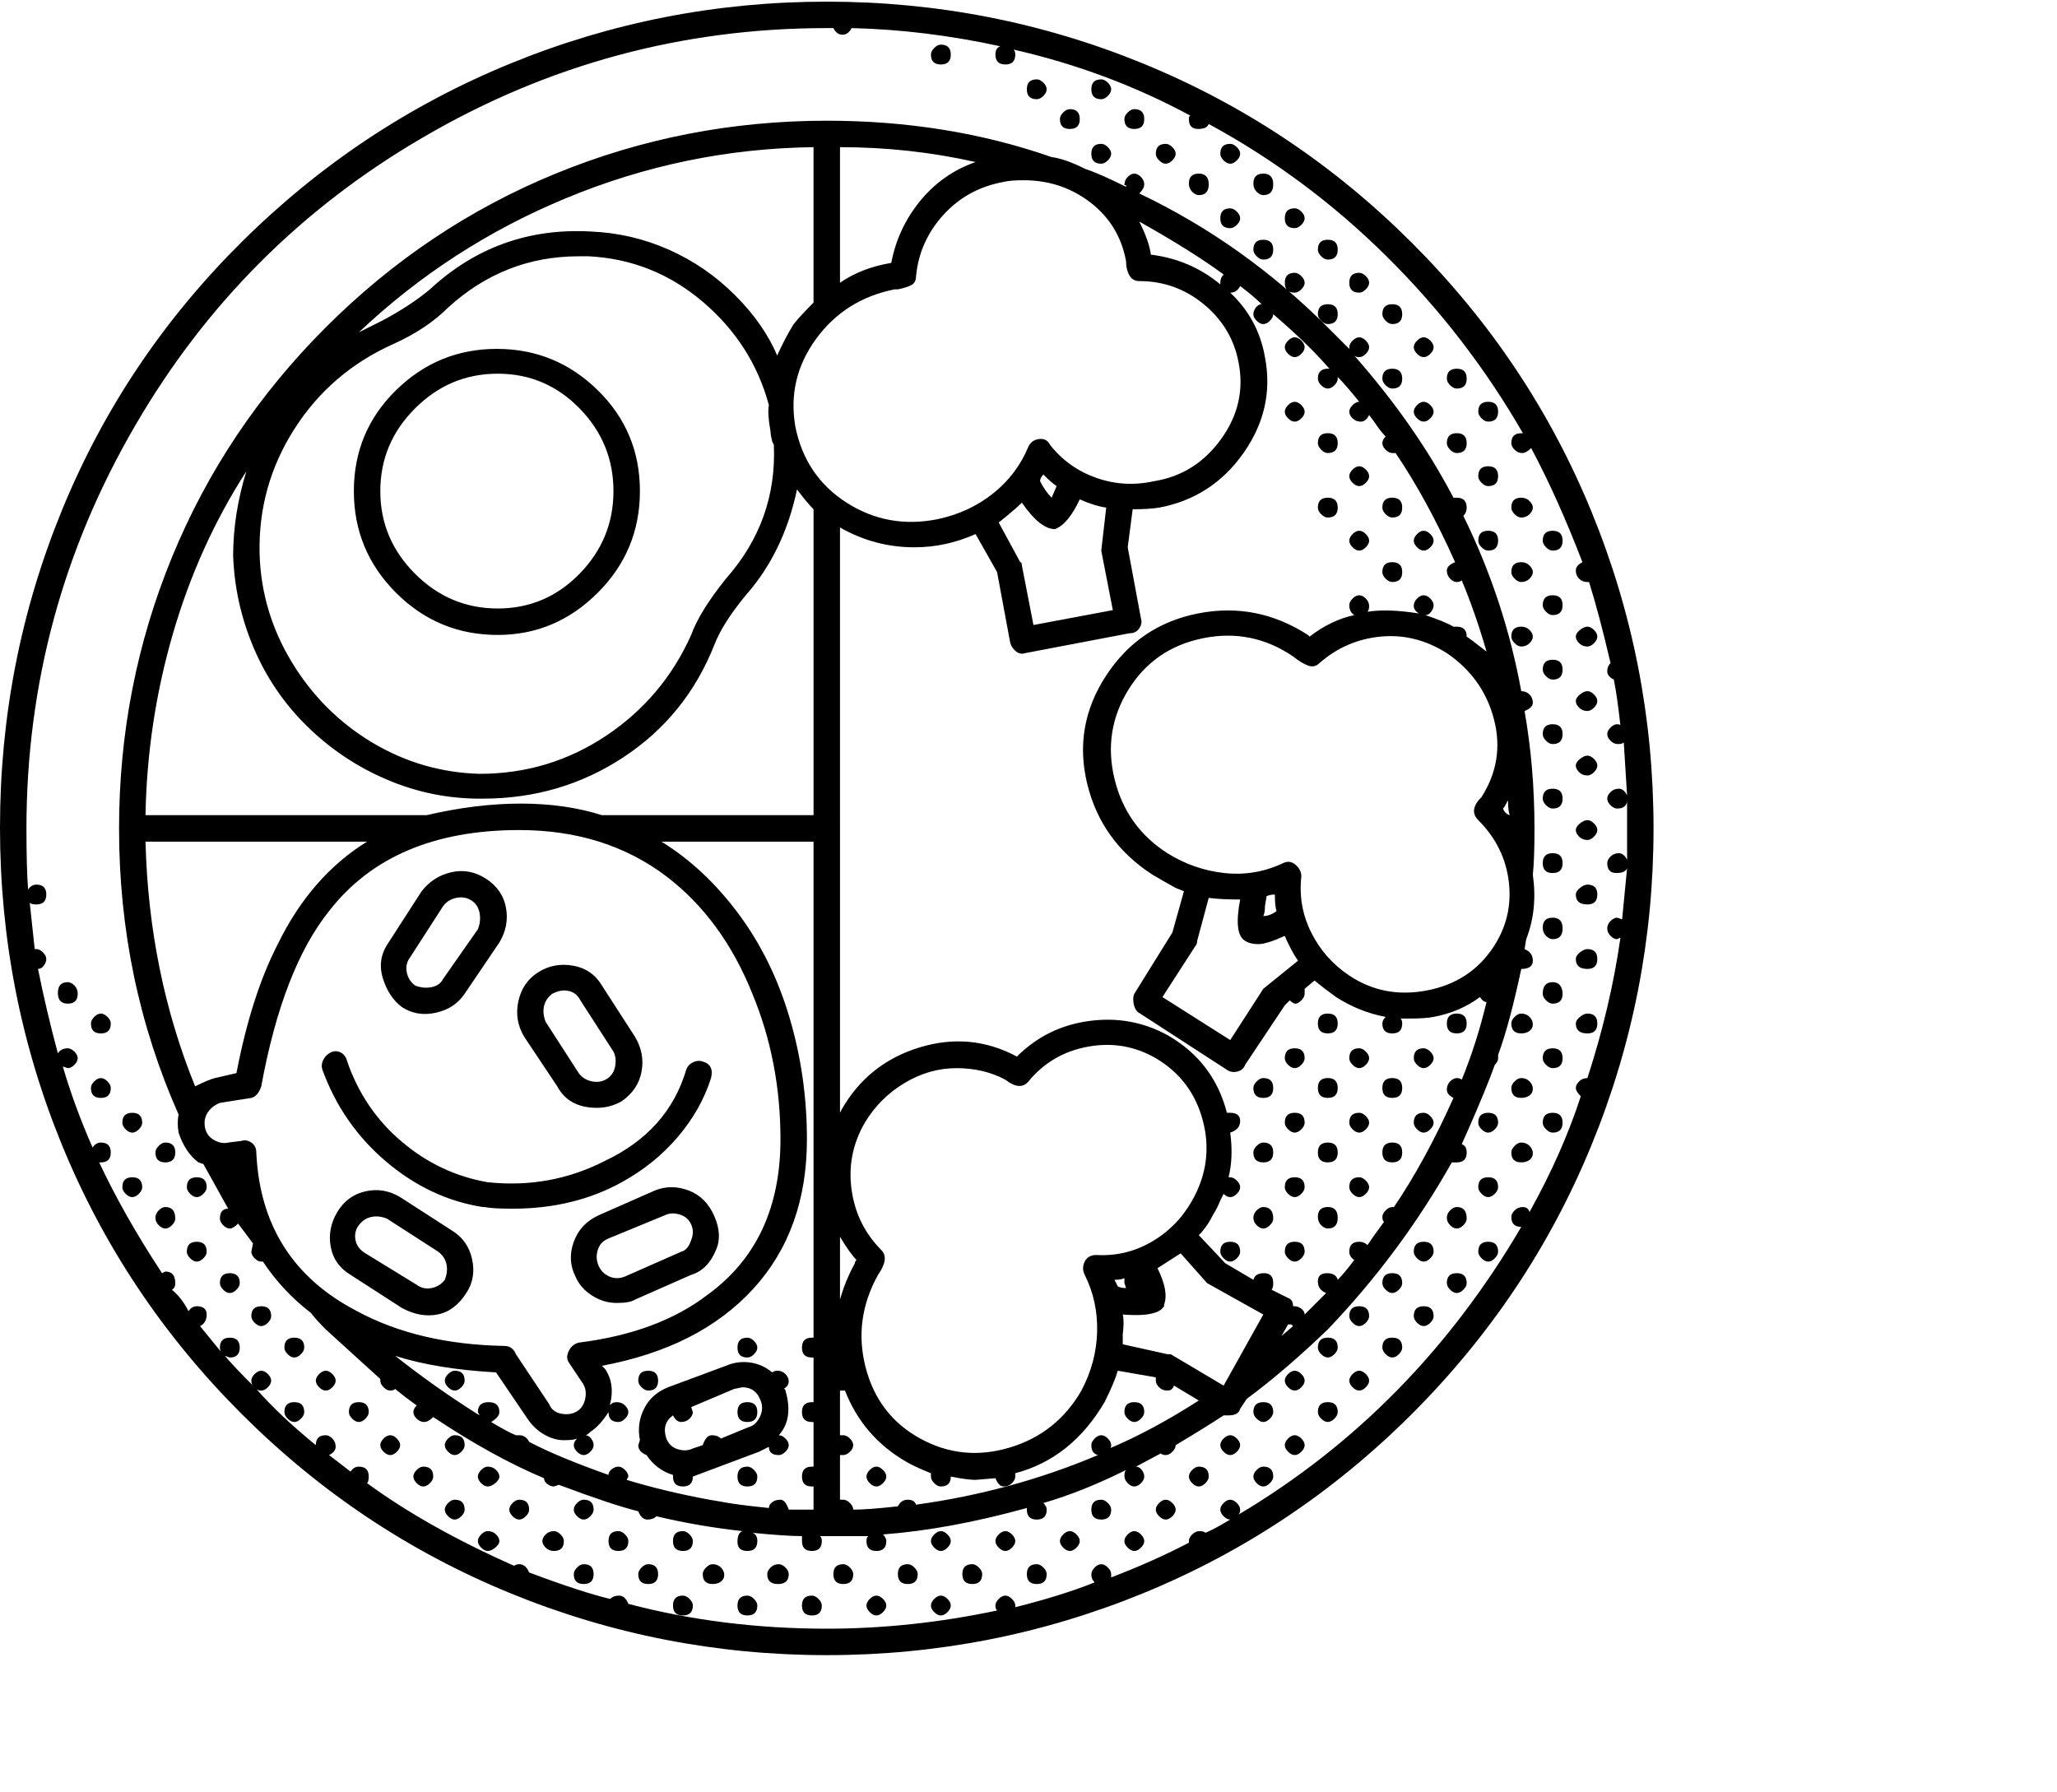 <svg viewBox="0 0 1244 1083.753" xmlns="http://www.w3.org/2000/svg"><path d="M939 333q6 0 6-6t-6-6q-6 0-6 6 0 2 2 4t4 2zm0 39q6 0 6-6t-6-6q-6 0-6 6 0 2 2 4t4 2zm21 19q2 0 4-2t2-4q0-2-2-4t-4-2q-2 0-4.5 2t-2.5 4q0 2 2 4t5 2zm-21 20q6 0 6-6t-6-6q-6 0-6 6 0 2 2 4t4 2zm21 19q2 0 4-2t2-4q0-2-2-4t-4-2q-2 0-4.5 2t-2.5 4q0 2 2 4t5 2zm-21 20q6 0 6-6t-6-6q-6 0-6 6 0 2 2 4t4 2zm21 19q2 0 4-2t2-4q0-2-2-4t-4-2q-2 0-4.5 2t-2.5 4q0 2 2 4t5 2zm-21 20q6 0 6-6t-6-6q-6 0-6 6 0 2 2 4t4 2zm21 19q2 0 4-2t2-4q0-2-2-4t-4-2q-2 0-4.5 2t-2.5 4q0 2 2 4t5 2zm-21 20q6 0 6-6t-6-6q-6 0-6 6t6 6zm21 19q6 0 6-6t-6-6q-2 0-4.5 2t-2.5 4q0 6 7 6zm-21 21q6 0 6-6.5t-6-6.5q-6 0-6 6 0 3 2 5t4 2zm21 18q6 0 6-6t-6-6q-2 0-4.5 2t-2.5 4q0 6 7 6zm-21 21q6 0 6-6 0-3-1.5-5t-4.5-2q-6 0-6 7 0 2 2 4t4 2zm21 18q6 0 6-6t-6-6q-2 0-4.5 2t-2.5 4q0 6 7 6zm-21 21q6 0 6-6t-6-6q-6 0-6 6 0 2 2 4t4 2zm0 39q6 0 6-6t-6-6q-6 0-6 6 0 2 2 4t4 2zm-39-430q6 0 6-6t-6-6q-6 0-6 6 0 2 2 4t4 2zm0 39q6 0 6-6t-6-6q-6 0-6 6 0 2 2 4t4 2zm20 19q3 0 5-2t2-4q0-2-2-4t-5-2q-6 0-6 6 0 2 2 4t4 2zm-20 20q6 0 6-6t-6-6q-6 0-6 6 0 2 2 4t4 2zm20 19q3 0 5-2t2-4q0-2-2-4t-5-2q-6 0-6 6 0 2 2 4t4 2zm0 39q3 0 5-2t2-4q0-2-2-4t-5-2q-6 0-6 6 0 2 2 4t4 2zm0 222q-2 0-4 2t-2 4q0 6 6 6 3 0 5-1.5t2-4q0-2.5-2-4.5t-5-2zm0 39q-2 0-4 2t-2 4q0 6 6 6 3 0 5-1.5t2-4q0-2.5-2-4.5t-5-2zm-20 21q-6 0-6 6 0 2 2 4t4 2q2 0 4-2t2-4q0-6-6-6zm20 18q-2 0-4 2t-2 4q0 6 6 6 3 0 5-1.5t2-4q0-2.5-2-4.5t-5-2zm-20 21q-6 0-6 6 0 2 2 4t4 2q2 0 4-2t2-4q0-6-6-6zm0 39q-6 0-6 6 0 2 2 4t4 2q2 0 4-2t2-4q0-6-6-6zm-39-535q2 0 4-2t2-4q0-2-2-4t-4-2q-2 0-4 2t-2 4q0 2 2 4t4 2zm20 19q6 0 6-6t-6-6q-6 0-6 6 0 2 2 4t4 2zm-20 20q2 0 4-2t2-4q0-2-2-4t-4-2q-2 0-4 2t-2 4q0 2 2 4t4 2zm20 19q6 0 6-6t-6-6q-6 0-6 6 0 2 2 4t4 2zm-20 59q2 0 4-2t2-4q0-2-2-4t-4-2q-2 0-4 2t-2 4q0 2 2 4t4 2zm20 292q6 0 6-6t-6-6q-6 0-6 6t6 6zm-20 21q2 0 4-2t2-4q0-2-2-4t-4-2q-6 0-6 6 0 2 2 4t4 2zm0 39q2 0 4-2t2-4q0-2-2-4t-4-2q-6 0-6 6 0 2 2 4t4 2zm20 45q-2 0-4 2t-2 4.5q0 2.5 2 4.5t4 2q2 0 4-2t2-4q0-7-6-7zm-20 21q-6 0-6 6 0 2 2 4t4 2q2 0 4-2t2-4q0-6-6-6zm20 19q-6 0-6 6 0 2 2 4t4 2q2 0 4-2t2-4q0-6-6-6zm-20 20q-6 0-6 6 0 2 2 4t4 2q2 0 4-2t2-4q0-6-6-6zm-39-613q2 0 4-2t2-4q0-2-2-4t-4-2q-6 0-6 6t6 6zm20 19q6 0 6-6t-6-6q-6 0-6 6 0 2 2 4t4 2zm0 39q6 0 6-6t-6-6q-6 0-6 6 0 2 2 4t4 2zm-20 59q2 0 4-2t2-4q0-2-2-4t-4-2q-2 0-4 2t-2 4q0 2 2 4t4 2zm20 19q6 0 6-6t-6-6q-6 0-6 6 0 2 2 4t4 2zm-20 20q2 0 4-2t2-4q0-2-2-4t-4-2q-2 0-4 2t-2 4q0 2 2 4t4 2zm20 19q6 0 6-6t-6-6q-6 0-6 6 0 2 2 4t4 2zm-20 294q2 0 4-2t2-4q0-2-2-4t-4-2q-6 0-6 6 0 2 2 4t4 2zm20 18q6 0 6-6t-6-6q-6 0-6 6t6 6zm-20 21q2 0 4-2t2-4q0-2-2-4t-4-2q-6 0-6 6 0 2 2 4t4 2zm20 18q6 0 6-6t-6-6q-6 0-6 6t6 6zm-20 21q2 0 4-2t2-4q0-2-2-4t-4-2q-6 0-6 6 0 2 2 4t4 2zm20 46q-6 0-6 6 0 2 2 4t4 2q2 0 4-2t2-4q0-6-6-6zm-20 20q-6 0-6 6 0 2 2 4t4 2q2 0 4-2t2-4q0-6-6-6zm20 19q-6 0-6 6 0 2 2 4t4 2q2 0 4-2t2-4q0-6-6-6zm-20 20q-2 0-4 2t-2 4q0 2 2 4t4 2q2 0 4-2t2-4q0-2-2-4t-4-2zm-39-691q2 0 4-2t2-4q0-2-2-4t-4-2q-6 0-6 6t6 6zm20 19q6 0 6-6t-6-6q-6 0-6 6 0 2 2 4t4 2zm-20 20q2 0 4-2t2-4q0-2-2-4t-4-2q-6 0-6 6t6 6zm20 19q6 0 6-6t-6-6q-6 0-6 6 0 2 2 4t4 2zm-20 20q2 0 4-2t2-4q0-2-2-4t-4-2q-2 0-4 2t-2 4q0 2 2 4t4 2zm20 58q6 0 6-6t-6-6q-6 0-6 6 0 2 2 4t4 2zm0 351q6 0 6-6t-6-6q-6 0-6 6t6 6zm-20 9q-6 0-6 6 0 2 2 4t4 2q2 0 4-2t2-4q0-6-6-6zm20 30q6 0 6-6t-6-6q-6 0-6 6t6 6zm-20 9q-6 0-6 6 0 2 2 4t4 2q2 0 4-2t2-4q0-6-6-6zm20 30q6 0 6-6t-6-6q-6 0-6 6t6 6zm-20 9q-6 0-6 6 0 2 2 4t4 2q2 0 4-2t2-4q0-6-6-6zm20 31q6 0 6-6.5t-6-6.5q-6 0-6 6 0 3 2 5t4 2zm-20 8q-6 0-6 6 0 2 2 4t4 2q2 0 4-2t2-4q0-6-6-6zm20 58q-6 0-6 6 0 2 2 4t4 2q2 0 4-2t2-4q0-6-6-6zm-20 20q-2 0-4 2t-2 4q0 2 2 4t4 2q2 0 4-2t2-4q0-2-2-4t-4-2zm20 19q-6 0-6 6 0 2 2 4t4 2q2 0 4-2t2-4q0-6-6-6zm-20 20q-2 0-4 2t-2 4q0 2 2 4t4 2q2 0 4-2t2-4q0-2-2-4t-4-2zM744 99q2 0 4-2t2-4q0-2-2-4t-4-2q-6 0-6 6 0 2 2 4t4 2zm20 19q6 0 6-6.5t-6-6.5q-6 0-6 6 0 3 2 5t4 2zm-20 20q2 0 4-2t2-4q0-2-2-4t-4-2q-6 0-6 6t6 6zm20 19q6 0 6-6t-6-6q-6 0-6 6 0 2 2 4t4 2zm0 495q-2 0-4 2t-2 4q0 6 6 6t6-6q0-6-6-6zm0 39q-2 0-4 2t-2 4q0 6 6 6t6-6q0-6-6-6zm0 39q-2 0-4 2t-2 4.5q0 2.5 2 4.5t4 2q2 0 4-2t2-4q0-7-6-7zm-20 21q-6 0-6 6 0 2 2 4t4 2q2 0 4-2t2-4q0-6-6-6zm20 97q-6 0-6 6 0 2 2 4t4 2q2 0 4-2t2-4q0-6-6-6zm-20 20q-2 0-4 2t-2 4q0 2 2 4t4 2q2 0 4-2t2-4q0-2-2-4t-4-2zm20 19q-2 0-4 2t-2 4q0 2 2 4t4 2q2 0 4-2t2-4q0-6-6-6zM705 99q2 0 4-2t2-4q0-2-2-4t-4-2q-6 0-6 6 0 2 2 4t4 2zm20 19q6 0 6-6.5t-6-6.5q-6 0-6 6 0 3 2 5t4 2zm0 769q-2 0-4 2t-2 4q0 2 2 4t4 2q2 0 4-2t2-4q0-6-6-6zm-20 20q-2 0-4 2t-2 4q0 2 2 4t4 2q2 0 4-2t2-4q0-2-2-4t-4-2zM666 60q2 0 4-2t2-4q0-2-2-4t-4-2q-6 0-6 6t6 6zm20 18q6 0 6-6t-6-6q-2 0-4 2t-2 4q0 6 6 6zm0 770q-6 0-6 6 0 2 2 4t4 2q2 0 4-2t2-4q0-6-6-6zm-20 59q-6 0-6 6t6 6q6 0 6-6 0-2-2-4t-4-2zm20 19q-2 0-4 2t-2 4q0 2 2 4t4 2q2 0 4-2t2-4q0-2-2-4t-4-2zM627 60q2 0 4-2t2-4q0-2-2-4t-4-2q-6 0-6 6t6 6zm20 18q6 0 6-6t-6-6q-2 0-4 2t-2 4q0 6 6 6zm0 848q-2 0-4 2t-2 4q0 2 2 4t4 2q2 0 4-2t2-4q0-2-2-4t-4-2zm-20 20q-6 0-6 6t6 6q6 0 6-6 0-2-2-4t-4-2zm-19-20q-2 0-4 2t-2 4q0 2 2 4t4 2q2 0 4-2t2-4q0-2-2-4t-4-2zm-20 20q-6 0-6 6t6 6q6 0 6-6 0-2-2-4t-4-2zM569 39q6 0 6-6t-6-6q-2 0-4 2t-2 4q0 6 6 6zm0 887q-2 0-4 2t-2 4q0 2 2 4t4 2q2 0 4-2t2-4q0-2-2-4t-4-2zm-20 20q-6 0-6 6t6 6q6 0 6-6 0-2-2-4t-4-2zm20 19q-2 0-4 2t-2 4q0 2 2 4t4 2q2 0 4-2t2-4q0-2-2-4t-4-2zm-39-78q-2 0-4 2t-2 4q0 2 2 4t4 2q2 0 4-2t2-4q0-2-2-4t-4-2zm-20 59q-6 0-6 6t6 6q6 0 6-6 0-2-2-4t-4-2zm20 19q-2 0-4 2t-2 4q0 2 2 4t4 2q2 0 4-2t2-4q0-2-2-4t-4-2zm-59-19q-3 0-5 2t-2 4q0 6 6.5 6t6.5-6q0-2-2-4t-4-2zm20 19q-6 0-6 6t6 6q6 0 6-6 0-2-2-4t-4-2zm-39-117q-6 0-6 6t6 6q6 0 6-6t-6-6zm0 39q-6 0-6 6t6 6q6 0 6-6 0-2-2-4t-4-2zm-21 59q-2 0-4 2t-2 4q0 6 6 6 3 0 5-1.5t2-4q0-2.5-2-4.5t-5-2zm21 19q-6 0-6 6t6 6q6 0 6-6 0-2-2-4t-4-2zm-60-124q6 0 6-6t-6-6q-6 0-6 6 0 2 2 4t4 2zm21 85q-6 0-6 6t6 6q6 0 6-6 0-2-2-4t-4-2zm-21 20q-2 0-4 2t-2 4q0 6 6 6t6-6q0-6-6-6zm21 19q-6 0-6 6t6 6q6 0 6-6 0-2-2-4t-4-2zm-60-58q-2 0-4 2t-2 4q0 2 2 4t4 2q2 0 4-2t2-4q0-6-6-6zm21 19q-6 0-6 6t6 6q6 0 6-6 0-2-2-4t-4-2zm-21 20q-2 0-4 2t-2 4q0 6 6 6t6-6q0-6-6-6zm-39-39q-2 0-4 2t-2 4q0 2 2 4t4 2q2 0 4-2t2-4q0-6-6-6zm21 19q-3 0-5 2t-2 4q0 2 2 4t5 2q6 0 6-6 0-2-2-4t-4-2zm-60-97q-2 0-4 2t-2 4q0 2 2 4t4 2q2 0 4-2t2-4q0-6-6-6zm0 39q-2 0-4 2t-2 4q0 2 2 4t4 2q2 0 4-2t2-4q0-6-6-6zm20 19q-2 0-4 2t-2 4q0 2 2 4t4 2q2 0 4.5-2t2.5-4q0-2-2-4t-5-2zm-20 20q-2 0-4 2t-2 4q0 2 2 4t4 2q2 0 4-2t2-4q0-6-6-6zm20 19q-2 0-4 2t-2 4q0 2 2 4t4 2q2 0 4.5-2t2.5-4q0-2-2-4t-5-2zm-59-58q-2 0-4 2t-2 4q0 2 2 4t4 2q2 0 4-2t2-4q0-2-2-4t-4-2zm20 19q-2 0-4 2t-2 4q0 2 2 4t4 2q2 0 4-2t2-4q0-6-6-6zm-59-58q-2 0-4 2t-2 4q0 2 2 4t4 2q2 0 4-2t2-4q0-2-2-4t-4-2zm20 19q-6 0-6 6 0 2 2 4t4 2q2 0 4-2t2-4q0-6-6-6zm-59-58q-6 0-6 6 0 2 2 4t4 2q2 0 4-2t2-4q0-6-6-6zm20 19q-6 0-6 6 0 2 2 4t4 2q2 0 4-2t2-4q0-6-6-6zm0 39q-6 0-6 6 0 2 2 4t4 2q2 0 4-2t2-4q0-6-6-6zm-59-136q-6 0-6 6 0 2 2 4t4 2q2 0 4-2t2-4q0-6-6-6zm0 39q-6 0-6 6 0 2 2 4t4 2q2 0 4-2t2-4q0-6-6-6zm20 19q-6 0-6 6 0 2 2 4t4 2q2 0 4-2t2-4q0-6-6-6zm-59-97q-6 0-6 6 0 2 2 4t4 2q2 0 4-2t2-4q0-6-6-6zm20 18q-2 0-4 2t-2 4q0 6 6 6t6-6q0-6-6-6zm-20 21q-6 0-6 6 0 2 2 4t4 2q2 0 4-2t2-4q0-6-6-6zm20 18q-2 0-4 2t-2 4.5q0 2.5 2 4.5t4 2q2 0 4-2t2-4q0-7-6-7zM41 594q-6 0-6 6.5t6 6.5q6 0 6-6 0-3-2-5t-4-2zm20 58q-2 0-4 2t-2 4q0 6 6 6t6-6q0-2-2-4t-4-2zm0-39q-2 0-4 2t-2 4q0 6 6 6t6-6q0-2-2-4t-4-2zm391 208q2 0 4-2t2-4q0-2-2-4t-4-2q-6 0-6 6t6 6zm351-508q6 0 6-6t-6-6q-6 0-6 6 0 2 2 4t4 2zm-20-58q2 0 4-2t2-4q0-2-2-4t-4-2q-2 0-4 2t-2 4q0 2 2 4t4 2zM666 99q2 0 4-2t2-4q0-2-2-4t-4-2q-6 0-6 6t6 6zm188 48Q783 76 691.5 38.5T500 1Q400 1 308.5 38.5T146 146.5Q75 217 37.5 308.5T0 500.5q0 100.5 37.5 192T146 855q71 71 162.5 108.5T500 1001q100 0 191.5-37.5T854 855q71-71 108.5-162.5T1000 501q0-100-37.5-191.5T854 147zM749 916q1-1 1-3t-2-4q-2-2-4-2t-4 2q-2 2-2 4t2 4q2 2 4 2-10 6-15 8-1-1-3.5-1t-4.5 2q-2 2-2 4v1q-21 11-47 21v-2q0-2-2-4t-4-2q-2 0-4 2t-2 4.5q0 2.5 2 4.5-20 8-48 15v-1q0-2-2-4t-4-2q-2 0-4 2t-2 4q0 2 1 3-52 11-103 11-63 0-120-15-2-5-5.5-5t-5.5 2q-17-4-49-16-2-5-6-5-2 0-3 1-52-23-89-50 1-1 1-4 0-6-6-6-3 0-5 3l-13-10q4-2 4-5t-2-5q-2-2-4-2-6 0-6 6-22-18-36-34 1 1 3 1t4-2q2-2 2-4t-2-4q-2-2-4-2t-4 2q-2 2-2 4t1 3q-12-12-17-18l3 1q6 0 6-6t-6-6q-6 0-6 6 0 2 1 3l-13-16q4-2 4-7t-6-5q-3 0-5 3-4-8-10-13 2-1 2-4 0-7-6-7l-2 1q-23-35-38-67h1q6 0 6-6t-6-6q-3 0-5 3-11-25-18-49l3 1q2 0 4-2t2-4q0-2-2-4t-4-2q-4 0-6 3-7-26-12-51 2 0 3.5-2t1.5-4q0-2-2-4t-4-2h-1l-3-28q1 1 4 1 6 0 6-6t-6-6q-3 0-5 3-1-13-1-37 0-131 66-244 64-110 174-174 113-66 244-66h4q2 4 5.5 4t5.5-4q44 1 90 11-3 1-3 5 0 6 6 6t6-6q0-2-1-3 57 13 107 40-1 0-1 2 0 6 5.5 6t6.5-3q59 32 107.5 80T921 262h-1q-6 0-6 6 0 2 2 4t4.5 2q2.5 0 5.5-3 16 30 31 69-4 2-4 5t2 5q2 2 5 2h1q6 19 13 49-2 2-2 5t4 5q2 10 4 28 0-1-2-1t-4 2q-2 2-2 4t2 4q2 2 4.5 2t3.5-1l2 32q-2-4-5-4t-5 2q-2 2-2 4t2 4q2 2 4 2 5 0 6-4v35q-2-4-5-4t-5 2q-2 2-2 4 0 6 5.5 6t6.5-3l-3 31-3-1q-2 0-4 2t-2 4.5q0 2.5 2 4.5t4 2l2-1q-6 42-20 85-3 0-5 2t-2 4q0 2 3 5-11 34-31 70-1-3-4-3t-5 2q-2 2-2 4 0 6 6 6-65 111-171 174zM301 384q35 0 60.5-25.5T387 297q0-36-25.5-61t-61-25q-35.5 0-61 25T214 297q0 36 25.5 61.5T301 384zm0-158q29 0 49.5 21t20.5 50q0 29-20.5 50T301 368q-29 0-50-21t-21-50q0-29 21-50t50-21zm75 489q20-11 34-27.5t20-35.5q2-8-5-10-3-1-6 .5t-4 4.5q-11 37-49 55-33 17-71 13-29-5-52-24.5T210 642q-1-4-4-5.5t-6 0q-3 1.5-4.5 4.5t-.5 6q12 33 38.5 55.5T292 730h1q5 1 17 1 37 0 66-16zM243 609q9 6 20.5 3.5T281 601l21-31q6-10 4-21t-12-17.5q-10-6.5-21-4T255 539l-20 31q-7 10-3.5 21.5T243 609zm5-30l20-31q3-4 8-5t9 1.5q4 2.5 5 7.5t-1 10l-21 30q-2 4-7 5t-10-1q-4-3-5-8t2-9zm89 78q7 13 24 13 8 0 15-4 10-7 12-18t-4-21l-20-31q-6-10-17.5-12t-21 4q-9.5 6-12 17.5T317 627l20 30zm-3-56q4-2 7-2 7 0 10 6l20 31q2 4 1 9t-5 7.5q-4 2.5-9 1.5t-8-5l-20-31q-2-5-1-9.5t5-7.5zm-61 143l-31-20q-10-6-21-3.5T204 733q-6 10-4 21t12 17l31 20q11 6 21.5 4t17.5-13q6-9 3.5-20.5T273 744zm-4 30q-3 4-8 5t-9-2l-31-19q-5-3-6-8t2-9q3-4 7.5-5t9.5 1l31 20q4 3 5 7.5t-1 9.5zm127-54l-34 15q-11 5-15 16t1 21q3 7 10 11.5t15 4.5q8 0 11-2l34-15q10-3 15-15 4-9-1-20.5T416.5 720q-10.5-4-20.5 0zm22 30q-2 6-6 7l-34 15q-5 2-9.5 0t-6.5-6.5q-2-4.5-.5-9.5t6.5-7l34-14q4-2 9-.5t7 6q2 4.5 0 9.5zm57 91q0-1-1-1 3-2 3-4.5t-2-4.5q-2-2-4.5-2t-3.5 1q-6-5-13.5-6t-14.5 2l-35 13q-10 4-14.5 13t-2.5 19l-1 3q0 4 5 6 6 9 16 12v1q0 6 6 6t6-6l40-15 6-3q0 5 6 5 2 0 4-2t2-4q0-2-2-4t-4-2q9-10 4-27zm-22 22l-17 7q-2-2-5.5-2t-5.5 6l-6 2q-4 2-9 .5t-7-6.5q-3-9 4-14 2 4 5 4t5-2q2-2 2-4l-1-3 26-11 5-1q8 0 11 8 2 5-.5 10t-6.5 6zm467-277q7 0 7-5t-5-7l1-6q7-18 4-39 1-9 1-28 0-37-6-71 5-2 5-5t-2-5q-2-2-5-2-10-55-35-106 2-2 2-5 0-6-6-6h-2q-23-44-60-86 1 1 3 1t4-2q2-2 2-4t-2-4q-2-2-4-2t-4 2q-2 2-2 4t1 2l-9-9-5-5q-51-51-114-81 3-3 3-5.5t-2-4.5q-2-2-4-2t-4 2q-2 2-2 5h1v1q-16-8-25-11-12-6-20-7-63-22-136-22-86 0-164 32t-139 93q-61 61-93 139T72 501q0 92 36 173-1 5 0 11 4 12 12 18l3 1 15 27q-5 0-5 6 0 2 2 4t4 2q2 0 5-3l9 12-1 5q0 2 2 4t4 2h1q12 18 29 31 3 4 9 10l33 30v1q0 2 2 4t4 2q2 0 3-1 6 5 13 10-2 2-2 4t2 4q2 2 4.5 2t5.5-3q36 24 67 37 0 2 2 3.5t4 1.5l3-1q32 12 48 16 2 5 5.5 5t5.5-2q25 6 52 9-3 1-3 6.5t6 5.5q6 0 6-6 0-4-3-5 20 2 30 2v3q0 6 6 6t6-6q0-2-1-3h29q-1 1-1 3 0 6 6 6t6-6q0-2-2-4 40-3 87-16v1q0 6 6 6t6-6q0-2-2-4 24-7 50-20-1 1-1 3.5t2 4.5q2 2 4 2t4-2q2-2 2-4t-1.5-4q-1.5-2-3.5-2l15-8q1 1 3 1t4-2q2-2 2-4 20-12 29-18h3q6 0 7-4l4-6q23-17 49-42 44-46 75-101h3q6 0 6-6 0-4-3-5l4-9q11-25 16-39 2-2 2-4v-2q7-19 14-52zm-17-13q-14 21-40 26t-47-9q-15-10-23-26t-6-34q0-4-3.5-7t-7.5-1q-17 8-35.5 6T706 516q-25-16-32-45t8.5-54q15.5-25 45-31t54.5 11q5 4 9 5.5t7-1.5q16-14 37-16t40 10q22 15 28.5 40t-7.5 47q-8 8-2 14 16 16 18.5 37.5T903 573zm-150-4q3 2 8 2t16-5q2 5 6 12l2 3-21 17-20 31-41-26 20-31q1-1 1-3l7-26q7 1 19 1-4 21 3 25zm11-15q1-2 1-6l1-6q2-1 5-1 0 7 1 10-4 3-8 3zm148-70q0 6 1 9-3-1-4-4 1-1 3-5zM738 171v1q-18-15-42-18-1-8-7-20 32 18 51 32-2 2-2 5zM508 89q42 0 82 9-20 7-33.5 23.5T539 159q-18 3-31 12V89zm-16 0v94q-8 8-12 13-5 8-10 19-8-19-25.5-36.5t-40-27.5Q382 141 357 140q-56-3-97 35-12 10-29 19l-14 7q55-52 125-81 72-30 150-31zM238 208q20-9 33-22 34-31 79-31h6q39 2 69 27.5t40 62.5q-1 5 1 16 0 2 1 6l1 2q2 46-29 81-16 20-21 34-17 38-51.5 61T290 468q-35-1-65-19t-48.5-48.5Q158 370 157 335q-1-41 21-75.5t60-51.5zm-89 77q-8 26-8 51 1 29 12.5 56t32.5 47.5q21 20.5 48 32t56 11.5h2q47 0 85-25t55-68q5-13 19-30 23-26 31-64 6 8 10 12v185H364q-22-7-49-7t-57 7H88q1-56 16.5-109.5T149 285zm342 536h1v27h-1q-6 0-6 6t6 6h1v27h-1q-6 0-6 6t6 6h1v14h-15q-2-6-5-6t-5 1.5q-2 1.5-2 3.5-20-2-30-4l-6-1q-27-5-50-12l1-2q0-2-2-4t-4-2q-2 0-4 1.5t-2 3.5q-31-11-48-20-2-4-6-4h-2q-5-2-15-8 5-3 5-6 0-6-6.5-6t-6.5 6l1 2q-27-17-51-36 25 8 61 10l19 28q4 6 10 9.5t12 3.5q6 0 8-1-2 2-2 4t2 4q2 2 4 2t4-2q2-2 2-4t-1.5-4q-1.5-2-3.5-2 1 0 3-2 6-4 11-12 0 6 6 6 2 0 4-2t2-4q0-2-2-4t-5-2q-3 0-4 2v-1q3-12-3-21l-2-2q59-11 91.5-46.5T488 689q0-38-10.5-73.5t-31-63Q426 525 400 509h92v300h-1q-6 0-6 6t6 6zM118 657q-28-69-30-148h134q-34 21-54 62-16 31-25 78l-13 3q-4 1-12 5zm37 40q0-4-3-6t-6-1l-8 1q-4 1-8.5-1.5T124 682q-1-5 1.5-9t7.5-6l19-3q4-1 6-7 13-71 41-106 38-49 115-49 52 0 89 28 34 26 52 71 17 41 17 88 0 62-44 94-30 23-78 29-4 1-6 5t0 7l8 12q3 4 2 9.5t-5 8q-4 2.5-9.5 1.5t-7.5-6l-20-30q-2-5-7-5-52-1-89-21-58-30-61-96zm326-439q-5-29 12.5-53t47.5-30h2q5-1 8-2.5t3-5.5q2-21 16.5-37t36.5-20q4-1 12-1 23 0 40.5 13.5T681 158q0 5 2 8.5t6 3.5q22 0 39 14t21 35q5 25-10.5 46.5T698 291q-18 4-35-2t-28-20q-2-4-6.5-3.5T622 270q-7 17-21.5 28.5T567 314q-30 6-55-10t-31-46zm157 62q8-3 15-18 9 4 16 5l-3 26 7 36-48 9-7-36q0-2-1-2l-13-24q10-8 14-12 11 16 20 16zm-9-29q0-2 2-4 5 5 8 7l-3 7q-4-4-7-10zm52 488q-3 0-5-1l-2-4q4 0 6-1v3l1 3zm-18-20q-5 0-7 4t0 8q8 16 7.5 34.5T654 841q-15 26-43.5 34.5t-54-5.5q-25.5-14-33-43t7.5-56q7-10 2-15-15-15-18-36.5t8-40.5q9-15 24-24t31.5-9q16.5 0 29.5 7 9 7 14 1 14-17 36-21t41 7q22 13 28.5 38t-6.5 48q-9 16-24.5 25t-33.5 8zm-145 3q-1 1-1 2-6 11-9 22v-38q6 10 10 14zm153 114q1 0 1-2t-2-4q-2-2-4-2t-4 2q-2 2-2 4 0 5 4 6-52 22-110 30-1-3-5-3t-6 4q-18 2-27 2 0-2-2-4t-4-2h-2v-27h2q2 0 4-2t2-4q0-2-2-4t-4-2h-2v-27h3q11 28 37 43 5 3 15 7v2q0 2 2 4t4 2q6 0 6-6 10 2 15 2l12-1q2 5 5 5t5-2q2-2 2-4v-2q34-9 54-43 6-12 8-19l23 4v2q0 2 2 4t5 2q3 0 4-3l15 9q-28 18-54 29zm69-38l-32-19h-2l-27-6v-6q1-8 0-12 13 1 19-1 4-1 6-4v-1q3-8-4-22l14-9 16 18 34 19-24 43zm39-37h2l1 1-7 6 4-7zm10-6q0-2-2-3.5t-4-1.5h-1q0-4-3-5l-10-5q1-1 1-4 0-6-5.5-6t-6.5 4l-17-10-16-17q5-5 9-13 2-3 4-8l2-4q2 2 4 2t4-2q2-2 2-4t-2-4q-2-2-4-2h-1q3-12 1-27 6-2 6-7t-6-5h-2q-8-31-36-47-22-12-47.5-8.5T615 639q-28-15-59-5.5T509 671l-1 2V319q21 12 45 12 19 0 37-8l13 23 8 43q1 3 3.5 5t5.5 1l63-12q4 0 6-3t1-6l-8-43 3-23q10 0 16-1 32-6 51-33t13-58q-4-23-21-39 4 0 6-4 8 6 13 11-2 0-3.5 2t-1.5 4q0 2 2 4t4 2q2 0 4-2t2-4q21 18 34 33h-1q-6 0-6 6 0 2 2 4t4 2q2 0 4-2t2-4v-1q5 5 13 15-2 0-4 2t-2 4q0 2 2 4t5 2q3 0 5-4l3 4q4 6 7 9-2 2-2 4t2 4q2 2 4 2h2q19 28 36 66-5 2-5 5t2 5q2 2 4 2t3-1q8 19 15 43l-4-3q-5-4-8-6 0-6-6-6h-2q-5-3-17-7 2 0 3.5-2t1.5-4q0-2-2-4t-4-2q-2 0-4 2t-2 4.5q0 2.5 3 4.5-19-3-31-1 1-1 1-3.5t-2-4.5q-2-2-4-2t-4 2q-2 2-2 4 0 4 3 6-14 3-27 13l-1-1q-31-20-66.5-13T669 408.5Q649 439 657.5 474t39.5 55q5 3 14 8l5 2-7 25-23 37q-1 2-.5 5.5t2.5 5.5l54 35q3 2 6.5 1t4.5-4l24-36 3-3q2 2 3.5 2t3.5-2q2-2 2-4v-3l6-5q6 5 13 10 14 9 30 12-2 2-2 4 0 6 6 6t6-6q0-2-1-3h5q10 0 15-1 16-3 28-12 2 3 4 3-6 25-15 47-1-1-3-1t-4 2q-2 2-2 5t4 5q-17 38-36 66h-1q-2 0-4 2t-2 4q0 2 1 3-6 8-10 14-2-2-5-2-6 0-6 6 0 3 3 5-6 8-10 12-1-4-6.5-4t-5.5 5q0 5 5 7l-13 13z"/></svg>